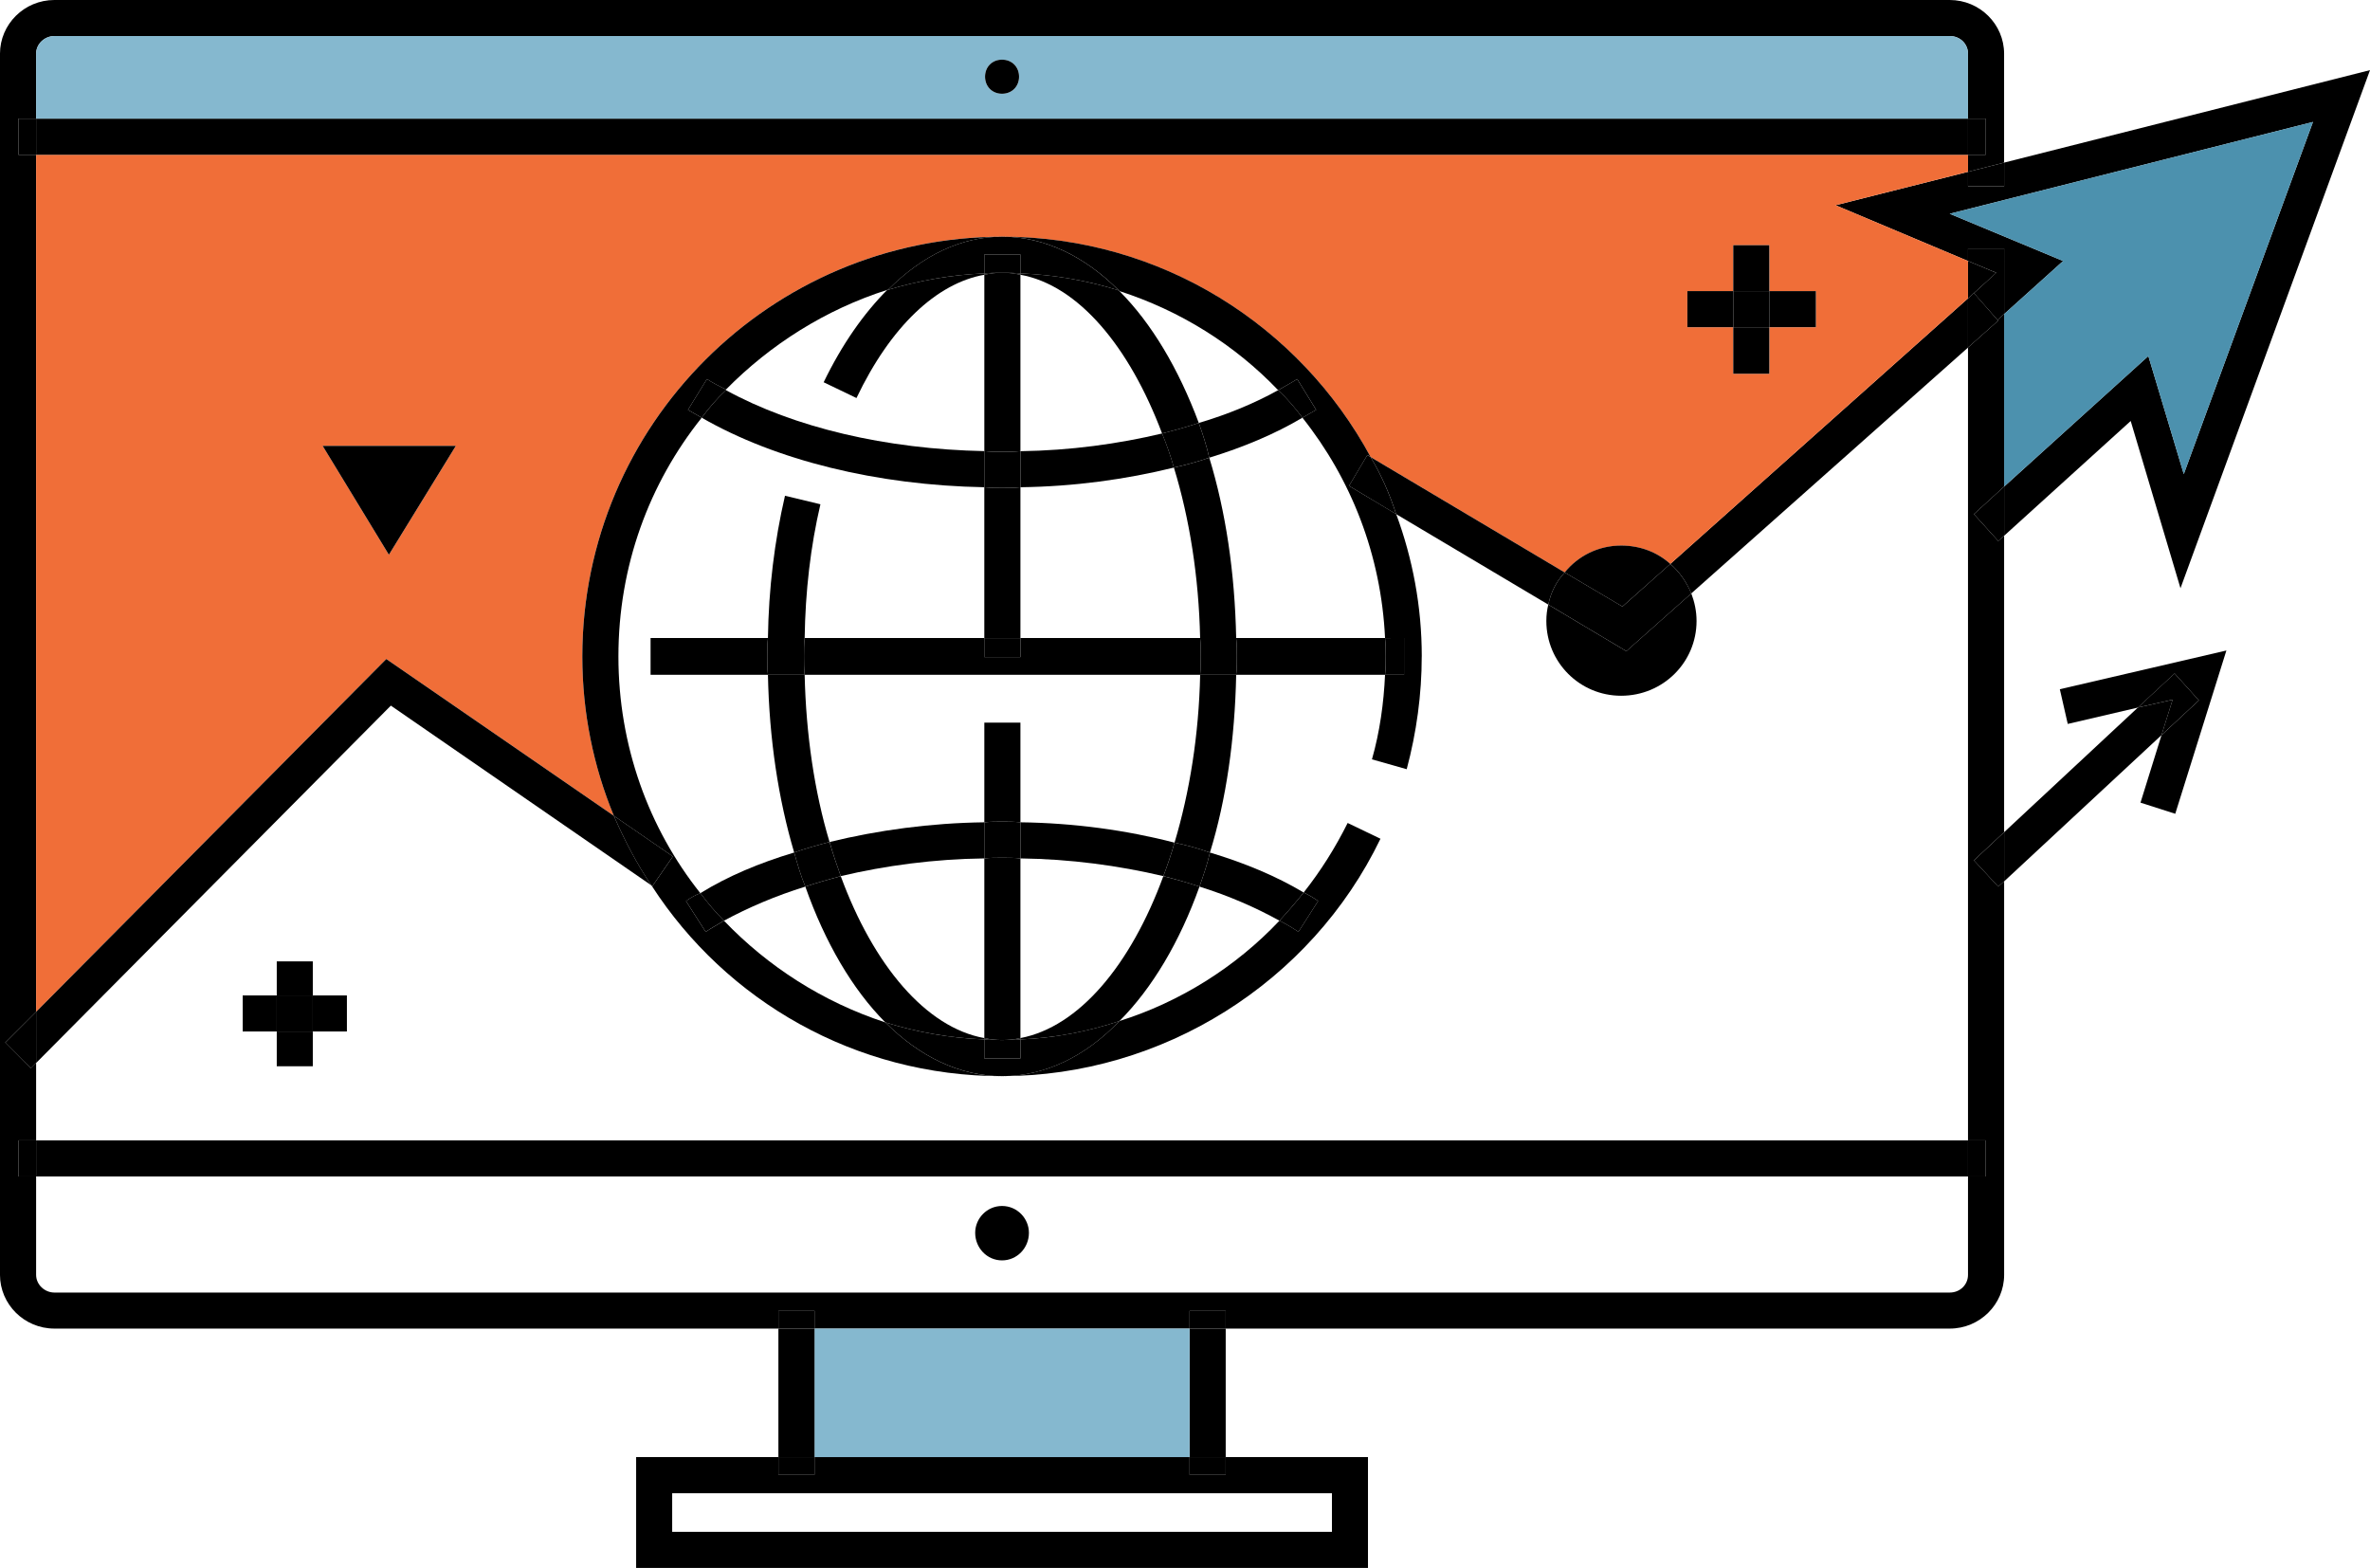<?xml version="1.0" encoding="UTF-8" standalone="no"?>
<svg
   width="137.949pt"
   height="91.266pt"
   viewBox="0 0 137.949 91.266"
   version="1.2"
   id="svg1941"
   sodipodi:docname="meetkaggle.pdf"
   xmlns:inkscape="http://www.inkscape.org/namespaces/inkscape"
   xmlns:sodipodi="http://sodipodi.sourceforge.net/DTD/sodipodi-0.dtd"
   xmlns="http://www.w3.org/2000/svg"
   xmlns:svg="http://www.w3.org/2000/svg">
  <sodipodi:namedview
     id="namedview1943"
     pagecolor="#ffffff"
     bordercolor="#666666"
     borderopacity="1.0"
     inkscape:showpageshadow="2"
     inkscape:pageopacity="0.0"
     inkscape:pagecheckerboard="0"
     inkscape:deskcolor="#d1d1d1"
     inkscape:document-units="pt"
     showgrid="false" />
  <defs
     id="defs220" />
  <g
     id="surface4593"
     transform="translate(-471.785,-451.16)">
    <path
       style="fill:#000000;fill-opacity:1;fill-rule:nonzero;stroke:none"
       d="m 609.734,455.242 -11.031,30.156 -2.898,-9.734 -7.367,6.68 v -2.863 l 8.395,-7.598 2.062,6.871 7.52,-20.496 -21.145,5.344 6.602,2.75 -3.434,3.09 V 465.625 h -2.102 v 0.727 l -7.711,-3.246 7.711,-1.945 V 462 h 2.102 v -1.375 z m 0,0"
       id="path1062"
       inkscape:export-filename="Teaching/Teaching_Marathon_2025/public/path1062.svg"
       inkscape:export-xdpi="100"
       inkscape:export-ydpi="100" />
    <path
       style="fill:#4c91ae;fill-opacity:1;fill-rule:nonzero;stroke:none"
       d="m 606.414,458.258 -7.52,20.5 -2.062,-6.871 -8.395,7.594 v -10.039 l 3.434,-3.09 -6.602,-2.75 z m 0,0"
       id="path1064" />
    <path
       style="fill:#000000;fill-opacity:1;fill-rule:nonzero;stroke:none"
       d="m 601.375,489.023 -2.977,9.504 -2.023,-0.648 1.223,-3.93 2.176,-2.023 -1.414,-1.566 -2.137,1.984 -4.082,0.953 -0.461,-2.02 z m 0,0"
       id="path1066" />
    <path
       style="fill:#000000;fill-opacity:1;fill-rule:nonzero;stroke:none"
       d="m 598.359,490.359 1.414,1.566 -2.176,2.023 0.648,-2.062 -2.023,0.457 z m 0,0"
       id="path1068" />
    <path
       style="fill:#000000;fill-opacity:1;fill-rule:nonzero;stroke:none"
       d="m 598.246,491.887 -0.648,2.062 -9.16,8.512 v -2.863 l 7.785,-7.254 z m 0,0"
       id="path1070" />
    <path
       style="fill:#000000;fill-opacity:1;fill-rule:nonzero;stroke:none"
       d="m 588.438,502.461 v 22.902 c 0,1.715 -1.414,3.129 -3.168,3.129 h -42.141 v -1.031 h -2.102 v 1.031 h -21.832 v -1.031 h -2.102 v 1.031 h -42.141 c -1.754,0 -3.168,-1.414 -3.168,-3.129 v -71.074 c 0,-1.719 1.414,-3.129 3.168,-3.129 h 110.316 c 1.754,0 3.168,1.41 3.168,3.129 v 6.336 l -2.102,0.535 v -0.992 h 1.031 v -2.102 h -1.031 v -3.777 c 0,-0.574 -0.457,-1.031 -1.066,-1.031 H 474.953 c -0.57,0 -1.066,0.457 -1.066,1.031 v 3.777 h -1.031 v 2.102 h 1.031 v 49.887 l -1.797,1.793 1.488,1.492 0.309,-0.309 v 4.508 h -1.031 v 2.098 h 1.031 v 5.727 c 0,0.57 0.496,1.031 1.066,1.031 h 110.316 c 0.609,0 1.066,-0.461 1.066,-1.031 v -5.727 h 1.031 v -2.098 h -1.031 v -46.152 l 1.758,-1.562 -0.039,-0.039 0.383,-0.344 v 10.039 l -1.758,1.605 1.414,1.562 0.344,-0.305 v 17.254 l -1.758,1.641 1.414,1.527 z m 0,0"
       id="path1072" />
    <path
       style="fill:#000000;fill-opacity:1;fill-rule:nonzero;stroke:none"
       d="m 588.438,499.598 v 2.863 l -0.344,0.305 -1.414,-1.527 z m 0,0"
       id="path1074" />
    <path
       style="fill:#000000;fill-opacity:1;fill-rule:nonzero;stroke:none"
       d="m 588.438,479.48 v 2.863 l -0.344,0.305 -1.414,-1.562 z m 0,0"
       id="path1076" />
    <path
       style="fill:#000000;fill-opacity:1;fill-rule:nonzero;stroke:none"
       d="m 588.438,465.625 v 3.816 l -0.383,0.344 -1.375,-1.562 1.297,-1.188 -1.641,-0.684 V 465.625 Z m 0,0"
       id="path1078" />
    <path
       style="fill:#000000;fill-opacity:1;fill-rule:nonzero;stroke:none"
       d="M 588.438,460.625 V 462 h -2.102 v -0.84 z m 0,0"
       id="path1080" />
    <path
       style="fill:#000000;fill-opacity:1;fill-rule:nonzero;stroke:none"
       d="m 588.055,469.785 0.039,0.039 -1.758,1.562 v -2.859 l 0.344,-0.309 z m 0,0"
       id="path1082" />
    <path
       style="fill:#000000;fill-opacity:1;fill-rule:nonzero;stroke:none"
       d="m 587.977,467.039 -1.297,1.18 -0.344,0.309 v -2.176 z m 0,0"
       id="path1084" />
    <path
       style="fill:#000000;fill-opacity:1;fill-rule:nonzero;stroke:none"
       d="m 587.367,519.637 h -1.031 v -2.102 h 1.031 z m 0,0"
       id="path1086" />
    <path
       style="fill:#000000;fill-opacity:1;fill-rule:nonzero;stroke:none"
       d="m 587.367,460.168 h -1.031 v -2.102 h 1.031 z m 0,0"
       id="path1088" />
    <path
       style="fill:#000000;fill-opacity:1;fill-rule:nonzero;stroke:none"
       d="M 586.336,519.637 H 473.887 v -2.102 h 112.449 z m 0,0"
       id="path1090" />
    <path
       style="fill:#000000;fill-opacity:1;fill-rule:nonzero;stroke:none"
       d="m 586.336,468.527 v 2.863 l -16.109,14.312 c -0.266,-0.648 -0.684,-1.262 -1.219,-1.719 z m 0,0"
       id="path1092" />
    <path
       style="fill:#f06e38;fill-opacity:1;fill-rule:nonzero;stroke:none"
       d="m 494.422,483.449 3.895,-6.336 h -7.75 z m 83.059,-13.242 v -2.102 h -2.707 v -2.672 h -2.102 v 2.672 H 570 v 2.102 h 2.672 v 2.707 h 2.102 v -2.707 z m 8.855,-3.855 v 2.176 l -17.328,15.457 c -0.766,-0.688 -1.758,-1.066 -2.863,-1.066 -1.336,0 -2.52,0.609 -3.281,1.562 l -11.301,-6.719 c -4.121,-7.633 -12.176,-12.824 -21.449,-12.824 -13.477,0 -24.434,10.957 -24.434,24.43 0,3.281 0.652,6.414 1.836,9.277 l -13.246,-9.125 -20.383,20.535 v -49.887 h 112.449 v 0.992 l -7.711,1.945 z m 0,0"
       id="path1094" />
    <path
       style="fill:#000000;fill-opacity:1;fill-rule:nonzero;stroke:none"
       d="M 586.336,460.168 H 473.887 v -2.102 h 112.449 z m 0,0"
       id="path1096" />
    <path
       style="fill:#85b8cf;fill-opacity:1;fill-rule:nonzero;stroke:none"
       d="m 531.105,455.625 c 0,-0.574 -0.422,-0.992 -0.992,-0.992 -0.574,0 -0.996,0.418 -0.996,0.992 0,0.57 0.422,0.992 0.996,0.992 0.57,0 0.992,-0.422 0.992,-0.992 m 55.23,-1.336 v 3.777 H 473.887 v -3.777 c 0,-0.574 0.496,-1.031 1.066,-1.031 h 110.316 c 0.609,0 1.066,0.457 1.066,1.031"
       id="path1098" />
    <path
       style="fill:#000000;fill-opacity:1;fill-rule:nonzero;stroke:none"
       d="m 577.48,470.203 h -2.711 v -2.098 h 2.711 z m 0,0"
       id="path1100" />
    <path
       style="fill:#000000;fill-opacity:1;fill-rule:nonzero;stroke:none"
       d="m 574.77,472.914 h -2.098 v -2.707 h 2.098 z m 0,0"
       id="path1102" />
    <path
       style="fill:#000000;fill-opacity:1;fill-rule:nonzero;stroke:none"
       d="m 574.77,470.203 h -2.098 v -2.098 h 2.098 z m 0,0"
       id="path1104" />
    <path
       style="fill:#000000;fill-opacity:1;fill-rule:nonzero;stroke:none"
       d="m 574.77,468.105 h -2.098 v -2.672 h 2.098 z m 0,0"
       id="path1106" />
    <path
       style="fill:#000000;fill-opacity:1;fill-rule:nonzero;stroke:none"
       d="M 572.672,470.203 H 570 v -2.098 h 2.672 z m 0,0"
       id="path1108" />
    <path
       style="fill:#000000;fill-opacity:1;fill-rule:nonzero;stroke:none"
       d="m 570.23,485.703 c 0.188,0.496 0.305,1.031 0.305,1.602 0,2.406 -1.949,4.352 -4.391,4.352 -2.406,0 -4.352,-1.945 -4.352,-4.352 0,-0.344 0.039,-0.648 0.113,-0.953 l 4.543,2.711 z m 0,0"
       id="path1110" />
    <path
       style="fill:#000000;fill-opacity:1;fill-rule:nonzero;stroke:none"
       d="m 570.23,485.703 -3.781,3.359 -4.543,-2.711 c 0.152,-0.727 0.461,-1.336 0.957,-1.871 l 3.359,1.984 2.785,-2.48 c 0.535,0.457 0.953,1.07 1.223,1.719"
       id="path1112" />
    <path
       style="fill:#000000;fill-opacity:1;fill-rule:nonzero;stroke:none"
       d="m 569.008,483.984 -2.789,2.48 -3.359,-1.984 c 0.766,-0.953 1.949,-1.566 3.285,-1.566 1.105,0 2.102,0.383 2.863,1.07"
       id="path1114" />
    <path
       style="fill:#000000;fill-opacity:1;fill-rule:nonzero;stroke:none"
       d="m 551.562,477.762 11.301,6.719 c -0.5,0.535 -0.805,1.145 -0.957,1.871 l -8.855,-5.266 c -0.379,-1.184 -0.875,-2.293 -1.488,-3.324"
       id="path1116" />
    <path
       style="fill:#000000;fill-opacity:1;fill-rule:nonzero;stroke:none"
       d="m 554.539,489.367 c 0,2.215 -0.305,4.43 -0.875,6.566 l -2.023,-0.574 c 0.457,-1.602 0.688,-3.281 0.762,-4.922 h 1.105 v -2.141 h -1.105 c -0.227,-4.848 -1.984,-9.273 -4.809,-12.824 0.266,-0.152 0.535,-0.305 0.801,-0.457 l -1.105,-1.793 c -0.344,0.227 -0.727,0.418 -1.109,0.648 -2.52,-2.637 -5.688,-4.621 -9.234,-5.766 l -0.039,-0.039 c -1.984,-1.984 -4.312,-3.129 -6.793,-3.129 9.273,0 17.328,5.191 21.449,12.824 l -0.191,-0.113 -1.066,1.793 2.746,1.645 c 0.957,2.594 1.488,5.379 1.488,8.281"
       id="path1118" />
    <path
       style="fill:#000000;fill-opacity:1;fill-rule:nonzero;stroke:none"
       d="m 553.508,488.297 v 2.141 h -1.105 c 0.039,-0.344 0.039,-0.727 0.039,-1.07 0,-0.344 0,-0.723 -0.039,-1.07 z m 0,0"
       id="path1120" />
    <path
       style="fill:#000000;fill-opacity:1;fill-rule:nonzero;stroke:none"
       d="m 553.051,481.086 -2.746,-1.645 1.066,-1.793 0.191,0.113 c 0.613,1.031 1.105,2.141 1.488,3.324"
       id="path1122" />
    <path
       style="fill:#000000;fill-opacity:1;fill-rule:nonzero;stroke:none"
       d="m 552.402,488.297 c 0.039,0.348 0.039,0.727 0.039,1.07 0,0.344 0,0.727 -0.039,1.07 h -8.664 c 0.039,-0.344 0.039,-0.727 0.039,-1.07 0,-0.344 0,-0.723 -0.039,-1.07 z m 0,0"
       id="path1124" />
    <path
       style="fill:#000000;fill-opacity:1;fill-rule:nonzero;stroke:none"
       d="m 550.227,499.062 1.91,0.918 c -4.047,8.395 -12.711,13.816 -22.027,13.816 2.52,0 4.852,-1.145 6.836,-3.207 3.512,-1.105 6.754,-3.129 9.312,-5.84 0.383,0.191 0.762,0.418 1.105,0.648 l 1.145,-1.793 c -0.266,-0.191 -0.531,-0.344 -0.84,-0.496 0.996,-1.262 1.836,-2.598 2.559,-4.047"
       id="path1126" />
    <path
       style="fill:#000000;fill-opacity:1;fill-rule:nonzero;stroke:none"
       d="m 549.312,538.074 h -38.402 v 2.25 h 38.402 z m 2.098,-2.102 v 6.453 H 508.812 v -6.453 h 8.281 v 1.031 h 2.102 v -1.031 h 21.832 v 1.031 h 2.102 v -1.031 z m 0,0"
       id="path1128" />
    <path
       style="fill:#000000;fill-opacity:1;fill-rule:nonzero;stroke:none"
       d="m 548.508,503.605 -1.145,1.793 c -0.344,-0.23 -0.723,-0.457 -1.105,-0.648 0.496,-0.535 0.953,-1.07 1.41,-1.641 0.309,0.152 0.574,0.305 0.84,0.496"
       id="path1130" />
    <path
       style="fill:#000000;fill-opacity:1;fill-rule:nonzero;stroke:none"
       d="m 547.289,473.223 1.105,1.793 c -0.266,0.152 -0.535,0.305 -0.801,0.457 -0.422,-0.57 -0.879,-1.105 -1.414,-1.602 0.383,-0.23 0.766,-0.422 1.109,-0.648"
       id="path1132" />
    <path
       style="fill:#000000;fill-opacity:1;fill-rule:nonzero;stroke:none"
       d="m 546.18,473.871 c 0.535,0.496 0.992,1.031 1.414,1.602 -1.605,0.953 -3.438,1.719 -5.422,2.328 -0.152,-0.688 -0.379,-1.375 -0.609,-2.023 1.68,-0.496 3.246,-1.145 4.617,-1.906"
       id="path1134" />
    <path
       style="fill:#000000;fill-opacity:1;fill-rule:nonzero;stroke:none"
       d="m 547.668,503.109 c -0.457,0.57 -0.914,1.105 -1.41,1.641 -1.375,-0.762 -2.941,-1.449 -4.656,-1.984 0.227,-0.648 0.457,-1.297 0.609,-1.984 2.023,0.609 3.855,1.371 5.457,2.328"
       id="path1136" />
    <path
       style="fill:#000000;fill-opacity:1;fill-rule:nonzero;stroke:none"
       d="m 543.738,488.297 c 0.039,0.348 0.039,0.727 0.039,1.07 0,0.344 0,0.727 -0.039,1.07 h -2.098 c 0.035,-0.344 0.035,-0.727 0.035,-1.07 0,-0.344 0,-0.723 -0.035,-1.07 z m 0,0"
       id="path1138" />
    <path
       style="fill:#000000;fill-opacity:1;fill-rule:nonzero;stroke:none"
       d="m 543.738,488.297 h -2.098 c -0.078,-3.547 -0.613,-6.945 -1.527,-9.922 0.688,-0.152 1.41,-0.344 2.059,-0.574 0.957,3.129 1.488,6.68 1.566,10.496"
       id="path1140" />
    <path
       style="fill:#000000;fill-opacity:1;fill-rule:nonzero;stroke:none"
       d="m 541.641,490.438 h 2.098 c -0.078,3.738 -0.574,7.25 -1.527,10.344 -0.648,-0.23 -1.336,-0.422 -2.062,-0.574 0.879,-2.938 1.414,-6.258 1.492,-9.77"
       id="path1142" />
    <path
       style="fill:#000000;fill-opacity:1;fill-rule:nonzero;stroke:none"
       d="m 543.129,537.004 h -2.102 v -1.031 h 2.102 z m 0,0"
       id="path1144" />
    <path
       style="fill:#000000;fill-opacity:1;fill-rule:nonzero;stroke:none"
       d="m 543.129,535.973 h -2.102 v -7.48 h 2.102 z m 0,0"
       id="path1146" />
    <path
       style="fill:#000000;fill-opacity:1;fill-rule:nonzero;stroke:none"
       d="m 543.129,528.492 h -2.102 v -1.031 h 2.102 z m 0,0"
       id="path1148" />
    <path
       style="fill:#000000;fill-opacity:1;fill-rule:nonzero;stroke:none"
       d="m 541.562,475.777 c 0.23,0.648 0.457,1.336 0.609,2.023 -0.648,0.23 -1.371,0.422 -2.059,0.574 -0.191,-0.688 -0.422,-1.336 -0.688,-1.984 0.762,-0.191 1.449,-0.383 2.137,-0.613"
       id="path1150" />
    <path
       style="fill:#000000;fill-opacity:1;fill-rule:nonzero;stroke:none"
       d="m 542.211,500.781 c -0.152,0.688 -0.383,1.336 -0.609,1.984 -0.688,-0.23 -1.375,-0.422 -2.102,-0.609 0.23,-0.613 0.461,-1.262 0.648,-1.949 0.727,0.152 1.414,0.344 2.062,0.574"
       id="path1152" />
    <path
       style="fill:#000000;fill-opacity:1;fill-rule:nonzero;stroke:none"
       d="m 541.641,488.297 c 0.035,0.348 0.035,0.727 0.035,1.07 0,0.344 0,0.727 -0.035,1.07 h -23.02 c -0.039,-0.344 -0.039,-0.727 -0.039,-1.07 0,-0.344 0,-0.723 0.039,-1.07 h 10.461 v 1.109 h 2.098 v -1.109 z m 0,0"
       id="path1154" />
    <path
       style="fill:#85b8cf;fill-opacity:1;fill-rule:nonzero;stroke:none"
       d="m 541.027,535.973 h -21.832 v -7.48 h 21.832 z m 0,0"
       id="path1156" />
    <path
       style="fill:#000000;fill-opacity:1;fill-rule:nonzero;stroke:none"
       d="m 536.945,468.105 c 1.867,1.871 3.434,4.504 4.617,7.672 -0.688,0.23 -1.375,0.422 -2.137,0.613 -1.91,-5.078 -4.887,-8.629 -8.246,-9.238 v -0.078 c 1.984,0.078 3.934,0.422 5.727,0.992 z m 0,0"
       id="path1158" />
    <path
       style="fill:#000000;fill-opacity:1;fill-rule:nonzero;stroke:none"
       d="m 541.602,502.766 c -1.145,3.207 -2.75,5.914 -4.656,7.824 -1.832,0.613 -3.781,0.992 -5.766,1.07 v -0.078 c 3.398,-0.648 6.414,-4.234 8.32,-9.426 0.727,0.188 1.414,0.379 2.102,0.609"
       id="path1160" />
    <path
       style="fill:#000000;fill-opacity:1;fill-rule:nonzero;stroke:none"
       d="m 539.426,476.391 c 0.266,0.648 0.496,1.297 0.688,1.984 -2.789,0.688 -5.805,1.105 -8.934,1.145 v -2.098 c 2.902,-0.039 5.688,-0.422 8.246,-1.031"
       id="path1162" />
    <path
       style="fill:#000000;fill-opacity:1;fill-rule:nonzero;stroke:none"
       d="m 540.148,500.207 c -0.191,0.688 -0.418,1.336 -0.648,1.949 -2.594,-0.613 -5.418,-0.996 -8.32,-1.031 v -2.102 c 3.129,0.039 6.184,0.461 8.969,1.184"
       id="path1164" />
    <path
       style="fill:#000000;fill-opacity:1;fill-rule:nonzero;stroke:none"
       d="m 536.906,468.066 c -1.793,-0.57 -3.742,-0.914 -5.727,-0.992 v -1.105 h -2.098 v 1.105 c -1.949,0.078 -3.82,0.422 -5.613,0.957 2.023,-2.023 4.277,-3.094 6.645,-3.094 2.48,0 4.809,1.145 6.793,3.129"
       id="path1166" />
    <path
       style="fill:#000000;fill-opacity:1;fill-rule:nonzero;stroke:none"
       d="m 531.18,511.66 c 1.984,-0.078 3.934,-0.461 5.766,-1.07 -1.984,2.062 -4.316,3.207 -6.836,3.207 -2.48,0 -4.809,-1.145 -6.793,-3.129 1.832,0.57 3.742,0.914 5.762,0.992 v 1.105 h 2.102 z m 0,0"
       id="path1168" />
    <path
       style="fill:#000000;fill-opacity:1;fill-rule:nonzero;stroke:none"
       d="m 531.18,511.66 v 1.105 h -2.102 v -1.105 c 0.348,0.035 0.691,0.035 1.031,0.035 0.344,0 0.727,0 1.07,-0.035"
       id="path1170" />
    <path
       style="fill:#000000;fill-opacity:1;fill-rule:nonzero;stroke:none"
       d="m 531.18,511.582 v 0.078 c -0.344,0.035 -0.727,0.035 -1.07,0.035 0.383,0 0.727,-0.035 1.07,-0.113"
       id="path1172" />
    <path
       style="fill:#000000;fill-opacity:1;fill-rule:nonzero;stroke:none"
       d="m 531.18,501.125 v 10.457 c -0.344,0.078 -0.688,0.113 -1.07,0.113 -0.34,0 -0.684,-0.035 -1.031,-0.113 V 501.125 c 0.348,-0.039 0.691,-0.039 1.031,-0.039 0.344,0 0.727,0 1.07,0.039"
       id="path1174" />
    <path
       style="fill:#000000;fill-opacity:1;fill-rule:nonzero;stroke:none"
       d="m 531.18,499.023 v 2.102 c -0.344,-0.039 -0.727,-0.039 -1.07,-0.039 -0.34,0 -0.684,0 -1.031,0.039 v -2.102 c 0.348,-0.035 0.691,-0.035 1.031,-0.035 0.344,0 0.727,0 1.07,0.035"
       id="path1176" />
    <path
       style="fill:#000000;fill-opacity:1;fill-rule:nonzero;stroke:none"
       d="m 531.18,493.223 v 5.801 c -0.344,-0.039 -0.727,-0.039 -1.07,-0.039 -0.34,0 -0.684,0 -1.031,0.039 v -5.801 z m 0,0"
       id="path1178" />
    <path
       style="fill:#000000;fill-opacity:1;fill-rule:nonzero;stroke:none"
       d="m 531.18,489.406 h -2.102 v -1.105 h 2.102 z m 0,0"
       id="path1180" />
    <path
       style="fill:#000000;fill-opacity:1;fill-rule:nonzero;stroke:none"
       d="m 531.18,479.52 v 8.777 h -2.102 v -8.777 c 0.348,0.039 0.691,0.039 1.031,0.039 0.344,0 0.727,0 1.07,-0.039"
       id="path1182" />
    <path
       style="fill:#000000;fill-opacity:1;fill-rule:nonzero;stroke:none"
       d="m 531.18,477.418 v 2.102 c -0.344,0.039 -0.727,0.039 -1.07,0.039 -0.34,0 -0.684,0 -1.031,-0.039 v -2.102 c 0.348,0.039 0.691,0.039 1.031,0.039 0.344,0 0.727,0 1.07,-0.039"
       id="path1184" />
    <path
       style="fill:#000000;fill-opacity:1;fill-rule:nonzero;stroke:none"
       d="m 531.18,467.152 v 10.266 c -0.344,0.039 -0.727,0.039 -1.07,0.039 -0.34,0 -0.684,0 -1.031,-0.039 v -10.266 c 0.348,-0.078 0.691,-0.117 1.031,-0.117 0.383,0 0.727,0.039 1.07,0.117"
       id="path1186" />
    <path
       style="fill:#000000;fill-opacity:1;fill-rule:nonzero;stroke:none"
       d="m 531.18,467.074 v 0.078 c -0.344,-0.078 -0.688,-0.113 -1.07,-0.113 0.344,0 0.727,0 1.07,0.035"
       id="path1188" />
    <path
       style="fill:#000000;fill-opacity:1;fill-rule:nonzero;stroke:none"
       d="m 531.18,465.969 v 1.105 c -0.344,-0.035 -0.727,-0.035 -1.07,-0.035 -0.34,0 -0.684,0 -1.031,0.035 v -1.105 z m 0,0"
       id="path1190" />
    <path
       style="fill:#000000;fill-opacity:1;fill-rule:nonzero;stroke:none"
       d="m 530.109,521.355 c 0.879,0 1.566,0.723 1.566,1.562 0,0.879 -0.688,1.605 -1.566,1.605 -0.875,0 -1.562,-0.727 -1.562,-1.605 0,-0.84 0.688,-1.562 1.562,-1.562"
       id="path1192" />
    <path
       style="fill:#000000;fill-opacity:1;fill-rule:nonzero;stroke:none"
       d="m 530.109,454.633 c 0.574,0 0.992,0.418 0.992,0.992 0,0.57 -0.418,0.992 -0.992,0.992 -0.57,0 -0.988,-0.422 -0.988,-0.992 0,-0.574 0.418,-0.992 0.988,-0.992"
       id="path1194" />
    <path
       style="fill:#000000;fill-opacity:1;fill-rule:nonzero;stroke:none"
       d="m 530.109,467.039 c -0.344,0 -0.684,0.035 -1.027,0.113 v -0.078 c 0.344,-0.035 0.684,-0.035 1.027,-0.035"
       id="path1196" />
    <path
       style="fill:#000000;fill-opacity:1;fill-rule:nonzero;stroke:none"
       d="m 530.109,511.695 c -0.344,0 -0.684,0 -1.027,-0.035 v -0.078 c 0.344,0.078 0.684,0.113 1.027,0.113"
       id="path1198" />
    <path
       style="fill:#000000;fill-opacity:1;fill-rule:nonzero;stroke:none"
       d="m 529.082,511.582 v 0.078 c -2.023,-0.078 -3.934,-0.422 -5.766,-0.992 -1.906,-1.91 -3.512,-4.656 -4.656,-7.902 0.688,-0.23 1.375,-0.418 2.062,-0.609 1.906,5.191 4.961,8.816 8.359,9.426"
       id="path1200" />
    <path
       style="fill:#000000;fill-opacity:1;fill-rule:nonzero;stroke:none"
       d="m 529.082,499.023 v 2.102 c -2.941,0.035 -5.766,0.418 -8.359,1.031 -0.23,-0.652 -0.461,-1.301 -0.648,-1.988 2.82,-0.688 5.875,-1.105 9.008,-1.145"
       id="path1202" />
    <path
       style="fill:#000000;fill-opacity:1;fill-rule:nonzero;stroke:none"
       d="m 529.082,477.418 v 2.102 c -6.262,-0.113 -12.141,-1.566 -16.453,-4.047 0.422,-0.57 0.879,-1.105 1.414,-1.602 3.969,2.176 9.312,3.434 15.039,3.547"
       id="path1204" />
    <path
       style="fill:#000000;fill-opacity:1;fill-rule:nonzero;stroke:none"
       d="m 529.082,467.074 v 0.078 c -2.789,0.496 -5.461,3.016 -7.445,7.176 l -1.91,-0.918 c 1.07,-2.211 2.332,-4.004 3.703,-5.379 0,-0.039 0.039,0 0.039,0 1.793,-0.535 3.664,-0.879 5.613,-0.957"
       id="path1206" />
    <path
       style="fill:#000000;fill-opacity:1;fill-rule:nonzero;stroke:none"
       d="m 530.109,464.938 c -2.363,0 -4.617,1.07 -6.641,3.094 0,0 -0.039,-0.039 -0.039,0 -3.586,1.145 -6.793,3.168 -9.387,5.801 -0.383,-0.191 -0.766,-0.383 -1.109,-0.609 l -1.105,1.793 c 0.266,0.152 0.531,0.305 0.801,0.457 -3.055,3.816 -4.848,8.625 -4.848,13.895 0,5.191 1.758,10 4.77,13.781 -0.305,0.113 -0.57,0.266 -0.836,0.457 l 1.145,1.793 c 0.344,-0.227 0.688,-0.418 1.066,-0.648 2.559,2.672 5.766,4.734 9.391,5.918 1.984,1.984 4.312,3.129 6.793,3.129 -8.551,0 -16.066,-4.391 -20.383,-11.07 h 0.039 l 1.184,-1.719 -3.434,-2.363 c -1.184,-2.863 -1.836,-5.996 -1.836,-9.277 0,-13.473 10.957,-24.43 24.43,-24.43"
       id="path1208" />
    <path
       style="fill:#000000;fill-opacity:1;fill-rule:nonzero;stroke:none"
       d="m 520.07,500.168 c 0.191,0.688 0.422,1.336 0.652,1.988 -0.688,0.188 -1.375,0.379 -2.062,0.609 -0.27,-0.648 -0.457,-1.297 -0.648,-1.984 0.648,-0.23 1.336,-0.422 2.059,-0.613"
       id="path1210" />
    <path
       style="fill:#000000;fill-opacity:1;fill-rule:nonzero;stroke:none"
       d="m 520.07,500.168 c -0.723,0.191 -1.41,0.383 -2.059,0.613 -0.918,-3.094 -1.453,-6.605 -1.527,-10.344 h 2.137 c 0.078,3.473 0.574,6.832 1.449,9.73"
       id="path1212" />
    <path
       style="fill:#000000;fill-opacity:1;fill-rule:nonzero;stroke:none"
       d="m 517.477,480.016 2.062,0.496 c -0.574,2.441 -0.879,5.078 -0.918,7.785 h -2.137 c 0.039,-2.863 0.383,-5.648 0.992,-8.281"
       id="path1214" />
    <path
       style="fill:#000000;fill-opacity:1;fill-rule:nonzero;stroke:none"
       d="m 519.195,537.004 h -2.102 v -1.031 h 2.102 z m 0,0"
       id="path1216" />
    <path
       style="fill:#000000;fill-opacity:1;fill-rule:nonzero;stroke:none"
       d="m 519.195,535.973 h -2.102 v -7.48 h 2.102 z m 0,0"
       id="path1218" />
    <path
       style="fill:#000000;fill-opacity:1;fill-rule:nonzero;stroke:none"
       d="m 519.195,528.492 h -2.102 v -1.031 h 2.102 z m 0,0"
       id="path1220" />
    <path
       style="fill:#000000;fill-opacity:1;fill-rule:nonzero;stroke:none"
       d="m 518.582,489.367 c 0,0.344 0,0.727 0.039,1.07 h -2.137 c -0.039,-0.344 -0.039,-0.727 -0.039,-1.07 0,-0.344 0,-0.727 0.039,-1.07 h 2.137 c -0.039,0.344 -0.039,0.727 -0.039,1.07"
       id="path1222" />
    <path
       style="fill:#000000;fill-opacity:1;fill-rule:nonzero;stroke:none"
       d="m 518.012,500.781 c 0.191,0.688 0.379,1.336 0.648,1.984 -1.719,0.535 -3.32,1.219 -4.734,1.984 -0.496,-0.496 -0.953,-1.031 -1.375,-1.602 1.605,-0.992 3.438,-1.758 5.461,-2.367"
       id="path1224" />
    <path
       style="fill:#000000;fill-opacity:1;fill-rule:nonzero;stroke:none"
       d="m 516.484,488.297 c -0.039,0.348 -0.039,0.727 -0.039,1.07 0,0.344 0,0.727 0.039,1.07 h -6.832 v -2.141 z m 0,0"
       id="path1226" />
    <path
       style="fill:#000000;fill-opacity:1;fill-rule:nonzero;stroke:none"
       d="m 514.043,473.832 v 0.039 c -0.535,0.496 -0.992,1.031 -1.414,1.602 -0.266,-0.152 -0.535,-0.305 -0.801,-0.457 l 1.105,-1.793 c 0.344,0.227 0.727,0.418 1.109,0.609"
       id="path1228" />
    <path
       style="fill:#000000;fill-opacity:1;fill-rule:nonzero;stroke:none"
       d="m 513.926,504.75 c -0.383,0.23 -0.723,0.418 -1.066,0.648 l -1.145,-1.793 c 0.266,-0.191 0.531,-0.344 0.84,-0.457 0.418,0.57 0.875,1.105 1.371,1.602"
       id="path1230" />
    <path
       style="fill:#000000;fill-opacity:1;fill-rule:nonzero;stroke:none"
       d="m 510.949,501.008 -1.184,1.719 h -0.039 l -0.035,-0.039 c -0.844,-1.258 -1.566,-2.633 -2.176,-4.043 z m 0,0"
       id="path1232" />
    <path
       style="fill:#000000;fill-opacity:1;fill-rule:nonzero;stroke:none"
       d="m 509.691,502.688 -15.156,-10.457 -20.648,20.801 v -2.977 l 20.383,-20.535 13.246,9.125 c 0.609,1.41 1.336,2.785 2.176,4.043"
       id="path1234" />
    <path
       style="fill:#000000;fill-opacity:1;fill-rule:nonzero;stroke:none"
       d="m 498.316,477.113 -3.895,6.336 -3.855,-6.336 z m 0,0"
       id="path1236" />
    <path
       style="fill:#000000;fill-opacity:1;fill-rule:nonzero;stroke:none"
       d="m 491.977,511.199 h -1.984 v -2.098 h 1.984 z m 0,0"
       id="path1238" />
    <path
       style="fill:#000000;fill-opacity:1;fill-rule:nonzero;stroke:none"
       d="m 489.992,513.223 h -2.098 v -2.023 h 2.098 z m 0,0"
       id="path1240" />
    <path
       style="fill:#000000;fill-opacity:1;fill-rule:nonzero;stroke:none"
       d="m 489.992,511.199 h -2.098 v -2.098 h 2.098 z m 0,0"
       id="path1242" />
    <path
       style="fill:#000000;fill-opacity:1;fill-rule:nonzero;stroke:none"
       d="m 489.992,509.102 h -2.098 v -1.984 h 2.098 z m 0,0"
       id="path1244" />
    <path
       style="fill:#000000;fill-opacity:1;fill-rule:nonzero;stroke:none"
       d="m 487.895,511.199 h -1.984 v -2.098 h 1.984 z m 0,0"
       id="path1246" />
    <path
       style="fill:#000000;fill-opacity:1;fill-rule:nonzero;stroke:none"
       d="m 473.887,519.637 h -1.031 v -2.102 h 1.031 z m 0,0"
       id="path1248" />
    <path
       style="fill:#000000;fill-opacity:1;fill-rule:nonzero;stroke:none"
       d="m 473.887,510.055 v 2.977 l -0.305,0.309 -1.492,-1.488 z m 0,0"
       id="path1250" />
    <path
       style="fill:#000000;fill-opacity:1;fill-rule:nonzero;stroke:none"
       d="m 473.887,460.168 h -1.031 v -2.102 h 1.031 z m 0,0"
       id="path1252" />
  </g>
</svg>
